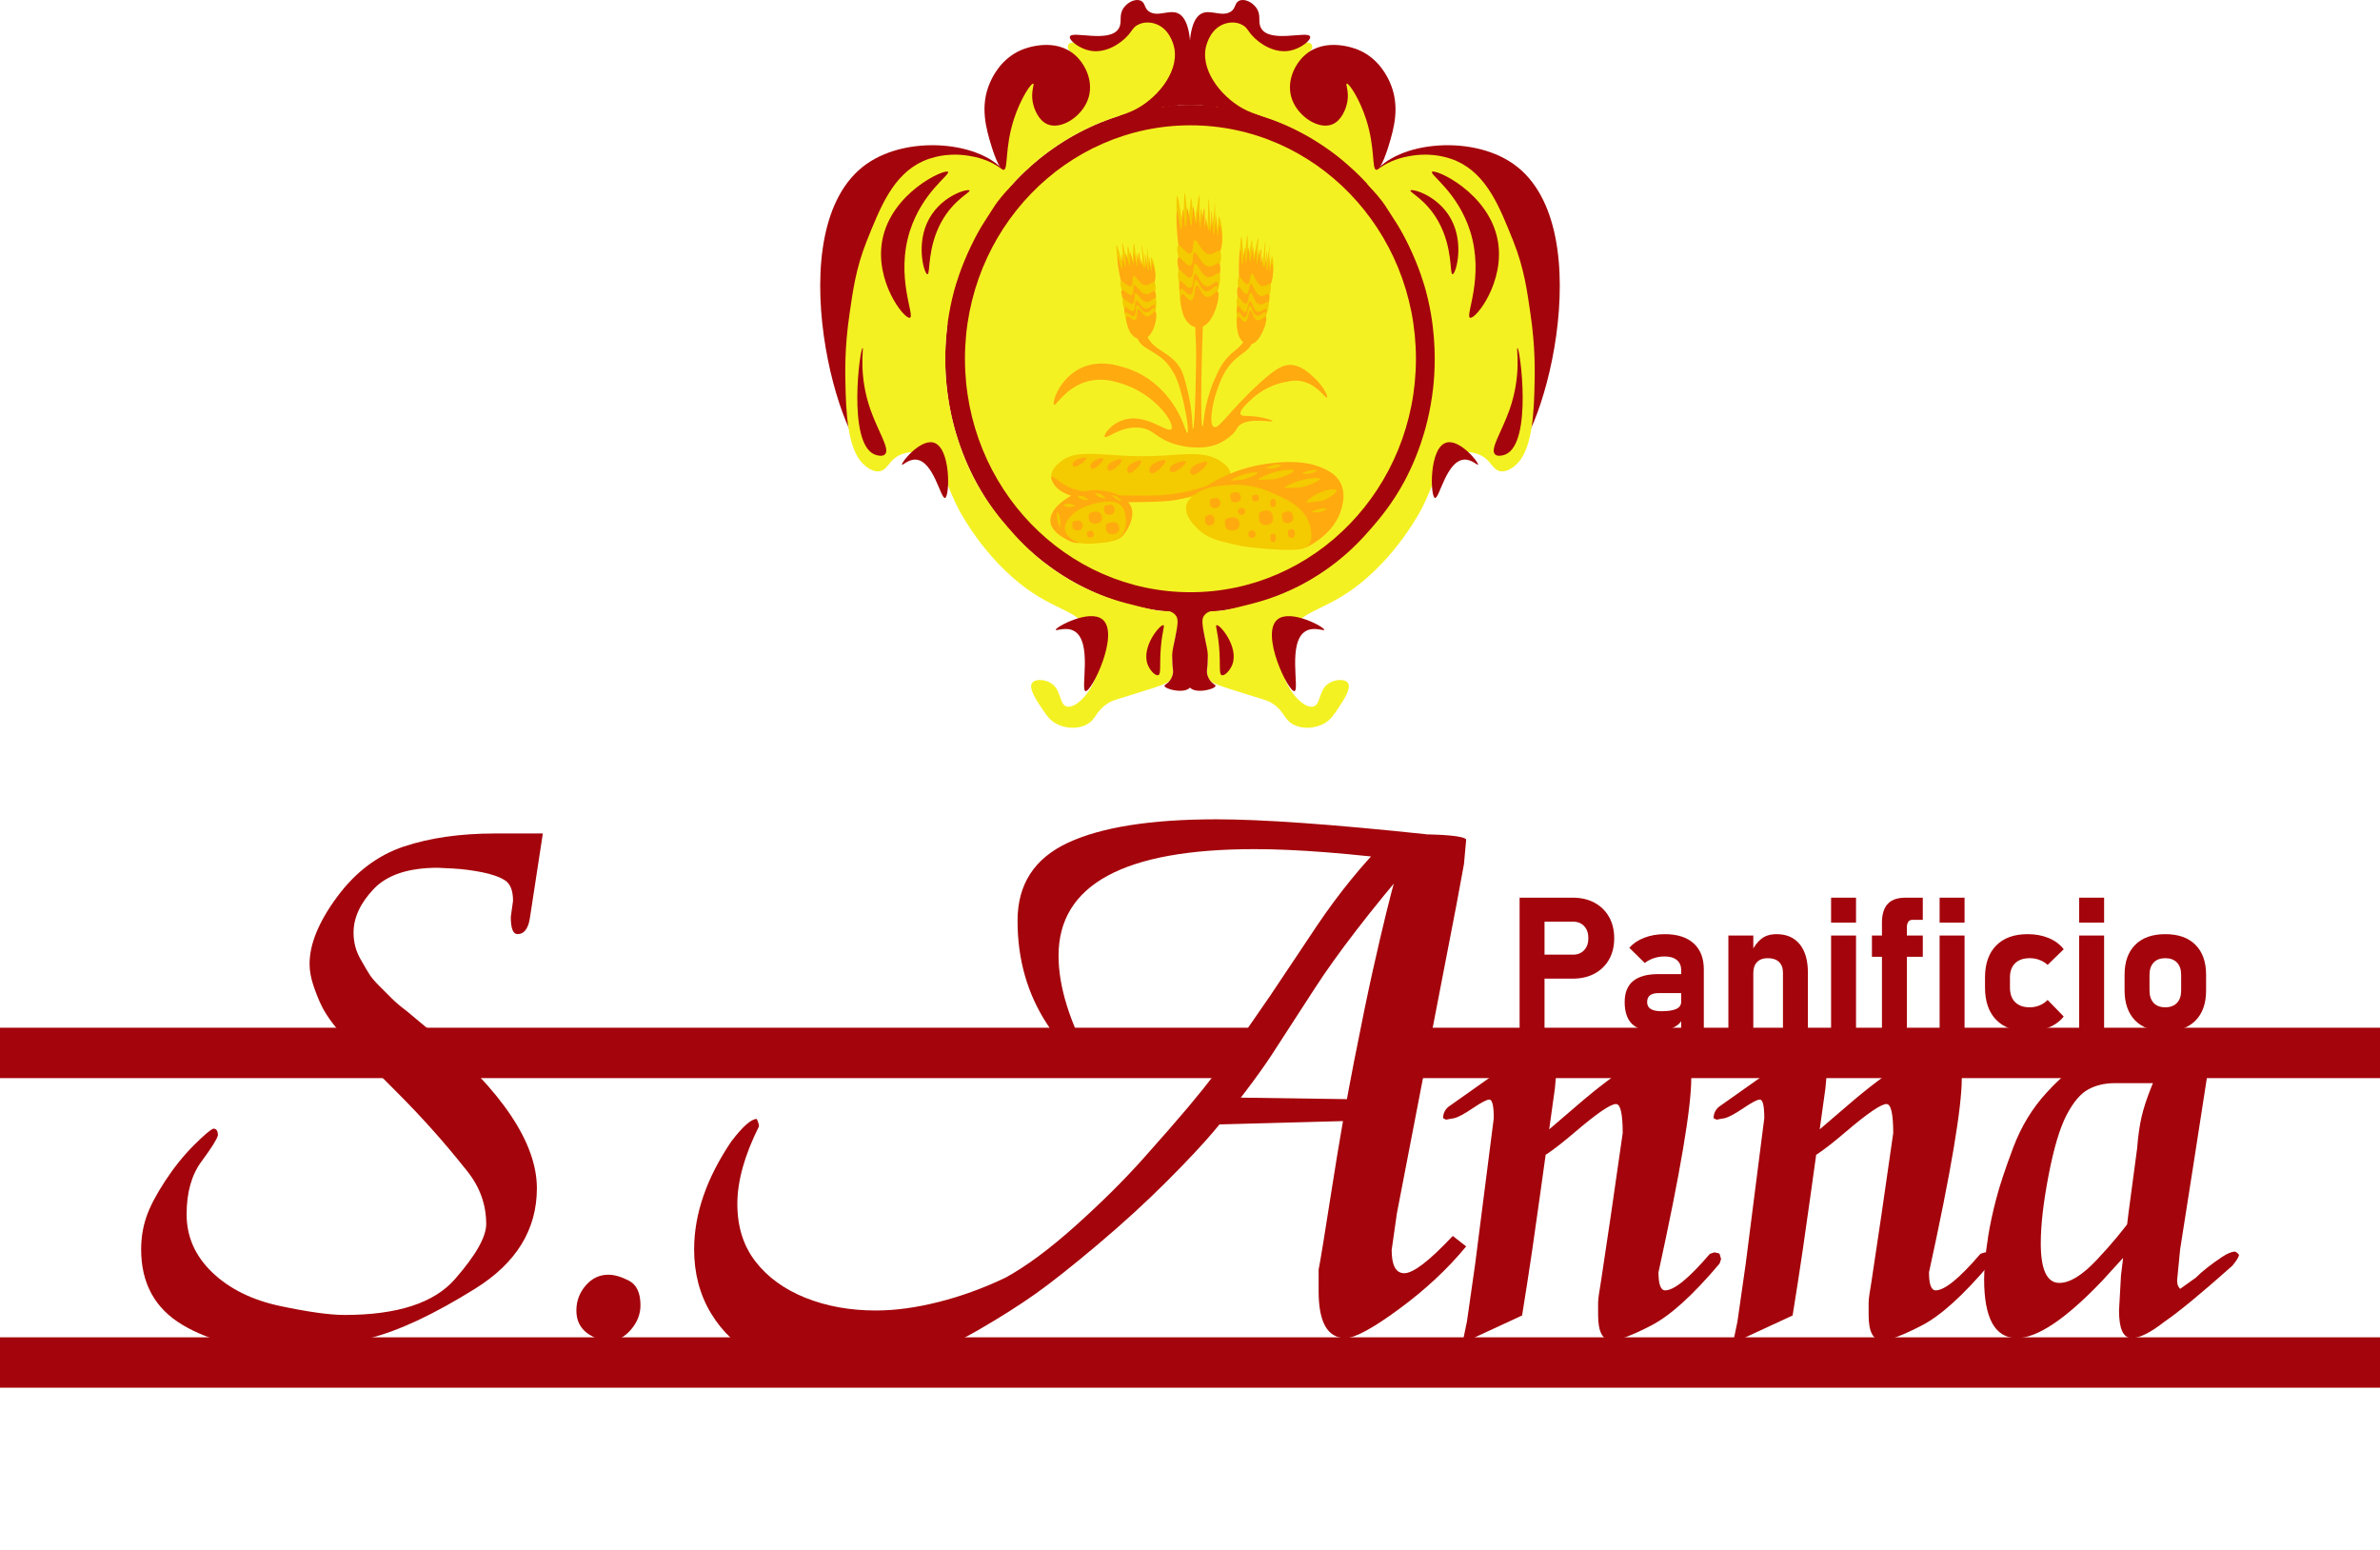 <?xml version="1.0" encoding="UTF-8"?>
<svg id="Livello_1" data-name="Livello 1" xmlns="http://www.w3.org/2000/svg" viewBox="0 0 776.812 505.774">
  <defs>
    <style>
      .cls-1 {
        fill: #a4040b;
      }

      .cls-2 {
        fill: #f4ca00;
      }

      .cls-3 {
        fill: #f4f123;
      }

      .cls-4 {
        fill: #ffaa0f;
      }
    </style>
  </defs>
  <g>
    <ellipse class="cls-1" cx="388.551" cy="117.087" rx="80.036" ry="82.858"/>
    <ellipse class="cls-3" cx="388.551" cy="117.087" rx="73.598" ry="76.192"/>
    <g>
      <path class="cls-2" d="M343.16,155.555c.196,1.691,1.832,2.986,2.573,3.574,1.551,1.229,3.107,1.658,3.575,1.782,8.942,2.363,16.438,2.078,16.438,2.078,18.026-.686,19.04.642,25.445-1.43,2.417-.782,10.328-3.34,10.364-6.979.007-.752-.317-1.99-2.501-3.599-5.724-4.216-12.685-2.483-22.443-2.144-15.445.536-24.483-2.887-30.305,1.715-.882.697-3.413,2.697-3.145,5.003Z"/>
      <path class="cls-4" d="M343.16,155.555c.484-.413,2.363,1.73,5.436,3.3.587.3,2.256,1.109,6.715,1.894,4.797.844,8.665.928,11.007.953,9.159.097,13.738.146,19.08-.862,7.299-1.377,11.796-3.64,11.94-3.284.153.379-4.745,3.422-11.154,5.103-3.905,1.025-7.844,1.095-15.72,1.234-3.761.067-7.336-.178-14.486-.667-0,0-4.879-.334-9.054-2.573-.599-.321-2.047-1.152-3.05-2.811-.389-.643-1.061-1.991-.715-2.287Z"/>
      <path class="cls-4" d="M389.894,161.483c3.529-2.821,10.853-7.879,21.453-9.787,10.301-1.854,16.186-.456,18.298.286,2.707.95,6.3,2.273,8.005,5.861,1.482,3.117.691,6.263.286,7.862-2.035,8.032-9.782,12.068-11.731,13.017"/>
      <path class="cls-2" d="M387.188,164.99c-.71,3.396,2.866,6.785,4.003,7.862,2.965,2.811,6.228,3.574,11.722,4.86,3.822.894,6.463,1.096,11.441,1.477,10.551.806,11.945-.3,12.574-1.048,1.91-2.269.816-6.024.572-6.862-1.74-5.97-8.216-8.71-12.294-10.435-2.676-1.132-7.559-3.131-14.009-2.573-3.081.267-7.513.267-11.303,3.212-1.047.813-2.354,1.823-2.706,3.507Z"/>
      <path class="cls-4" d="M354.328,149.313c-.596-.113-2.606.464-3.536,1.107-1.178.815-.724,1.804,0,1.846,1.281.075,4.669-2.739,3.536-2.953Z"/>
      <path class="cls-4" d="M359.879,149.521c-.557-.133-2.435.547-3.304,1.306-1.101.961-.677,2.128,0,2.177,1.197.088,4.362-3.231,3.304-3.484Z"/>
      <path class="cls-4" d="M365.941,149.884c-.631-.142-2.757.583-3.741,1.392-1.247,1.024-.766,2.267,0,2.32,1.355.094,4.94-3.442,3.741-3.712Z"/>
      <path class="cls-4" d="M372.25,150.298c-.606-.154-2.647.634-3.592,1.514-1.197,1.113-.736,2.465,0,2.523,1.301.102,4.742-3.743,3.592-4.036Z"/>
      <path class="cls-4" d="M380.108,150.127c-.696-.167-3.043.688-4.13,1.642-1.376,1.208-.846,2.675,0,2.737,1.496.111,5.453-4.062,4.13-4.38Z"/>
      <path class="cls-4" d="M386.783,150.472c-.697-.138-3.046.569-4.134,1.359-1.377 1-.847,2.213,0,2.265,1.498.091,5.458-3.361,4.134-3.624Z"/>
      <path class="cls-4" d="M393.711,150.696c-.732-.162-3.201.668-4.344,1.594-1.447,1.172-.89,2.595,0,2.656,1.574.107,5.736-3.941,4.344-4.249Z"/>
      <path class="cls-4" d="M394.955,163.036h0c.001.017-.304,1.633.286,2.287.56.621,2.256.742,2.859-.286.494-.843.011-2.044-.667-2.383-.881-.44-2.478.381-2.478.381Z"/>
      <path class="cls-4" d="M401.633,161.141h0c.001.017-.304,1.633.286,2.287.56.621,2.256.742,2.859-.286.494-.843.011-2.044-.667-2.383-.881-.44-2.478.381-2.478.381Z"/>
      <path class="cls-4" d="M399.95,169.496h0c.001.023-.421,2.151.396,3.013.775.818,3.122.978,3.955-.377.683-1.11.015-2.692-.923-3.139-1.218-.58-3.428.502-3.428.502Z"/>
      <path class="cls-4" d="M404.191,166.143h0c0.0.012-.2,1.092.188,1.53.368.416,1.484.497,1.88-.191.325-.564.007-1.367-.439-1.594-.579-.295-1.629.255-1.629.255Z"/>
      <path class="cls-4" d="M408.726,161.772h0c0.0.012-.2,1.092.188,1.53.368.416,1.484.497,1.88-.191.325-.564.007-1.367-.439-1.594-.579-.295-1.629.255-1.629.255Z"/>
      <path class="cls-4" d="M420.448,173.142h0c0.0.015-.2,1.414.188,1.98.368.538,1.484.643,1.88-.248.325-.729.007-1.77-.439-2.063-.579-.381-1.629.33-1.629.33Z"/>
      <path class="cls-4" d="M411.032,167.316h0c.001.025-.41,2.37.385,3.32.754.901,3.039,1.078,3.851-.415.665-1.223.015-2.966-.898-3.458-1.186-.639-3.337.553-3.337.553Z"/>
      <path class="cls-4" d="M407.546,173.53h0c0.0.012-.205,1.185.193,1.66.377.451,1.52.539,1.925-.207.332-.611.007-1.483-.449-1.729-.593-.319-1.669.277-1.669.277Z"/>
      <path class="cls-4" d="M393.416,168.538h0c0.0.018-.272,1.746.256,2.446.501.664,2.017.794,2.556-.306.441-.901.01-2.185-.596-2.548-.787-.471-2.215.408-2.215.408Z"/>
      <path class="cls-4" d="M418.544,167.49h0c.001.02-.325,1.897.305,2.658.598.722,2.408.863,3.051-.332.527-.979.012-2.375-.712-2.768-.94-.511-2.644.443-2.644.443Z"/>
      <path class="cls-4" d="M414.668,174.591h0c0.0.014-.162,1.369.153,1.918.299.521,1.204.623,1.525-.24.263-.706.006-1.714-.356-1.998-.47-.369-1.322.32-1.322.32Z"/>
      <path class="cls-4" d="M414.668,163.218h0c0.0.014-.162,1.369.153,1.918.299.521,1.204.623,1.525-.24.263-.706.006-1.714-.356-1.998-.47-.369-1.322.32-1.322.32Z"/>
      <path class="cls-4" d="M347.718,175.857c-1.064-.613-4.474-2.516-4.86-5.337-.643-4.689,6.029-8.342,6.483-8.584,6.986-3.718,17.751-1.841,19.915,3.628.915,2.314-.189,5.381-1.334,7.243-.666,1.084-1.699,2.762-3.595,3.366-2.684.856-3.796-1.491-7.078-.984-2.594.401-2.904,2.023-5.463,2.018-1.726-.003-3.01-.743-4.067-1.351Z"/>
      <path class="cls-2" d="M347.591,172.852c-.274-1.845,1.021-3.363,1.811-4.289.734-.86,2.146-2.221,5.146-3.335,1.419-.527,8.779-3.26,11.627,0,.93,1.064,1.095,2.444,1.239,3.621.092.753.412,3.381-.953,5.432-1.675,2.516-4.957,2.763-8.768,3.05-2.892.217-5.792.393-8.101-1.525-.58-.481-1.774-1.429-2.001-2.954Z"/>
      <path class="cls-2" d="M426.488,163.958c.056.102.278.079.489.056,2.842-.318,4.262-.477,4.601-.597,2.395-.847,4.968-2.773,4.677-3.446-.267-.617-2.945-.184-4.866.529-2.769,1.028-5.117,3.065-4.901,3.458Z"/>
      <path class="cls-2" d="M410.64,156.503c.003.096.232.092.451.087,2.951-.072,4.426-.108,4.82-.19,2.784-.58,6.296-2.116,6.356-2.743.055-.574-2.794-.387-5.045.109-3.244.715-6.592,2.367-6.582,2.736Z"/>
      <path class="cls-2" d="M419.234,159.18c.003.096.232.092.451.087,2.951-.072,4.426-.108,4.82-.19,2.784-.58,6.296-2.116,6.356-2.743.055-.574-2.794-.387-5.045.109-3.244.715-6.592,2.367-6.582,2.736Z"/>
      <path class="cls-2" d="M401.714,156.765c-.001.068.17.058.333.046,2.202-.151,3.303-.227,3.6-.299,2.095-.506,4.766-1.715,4.832-2.161.06-.409-2.07-.179-3.765.249-2.443.617-4.995,1.903-5,2.164Z"/>
      <path class="cls-2" d="M425.032,154.567c.003.043.101.046.194.048,1.256.026,1.883.039,2.05.01,1.175-.205,2.641-.822,2.654-1.101.012-.256-1.198-.228-2.147-.05-1.368.256-2.762.929-2.75,1.094Z"/>
      <path class="cls-2" d="M428.033,167.153c.003.043.101.046.194.048,1.256.026,1.883.039,2.05.01,1.175-.205,2.641-.822,2.654-1.101.012-.256-1.198-.228-2.147-.05-1.368.256-2.762.929-2.75,1.094Z"/>
      <path class="cls-2" d="M413.233,152.846c.003.043.101.046.194.048,1.256.026,1.883.039,2.05.01,1.175-.205,2.641-.822,2.654-1.101.012-.256-1.198-.228-2.147-.05-1.368.256-2.762.929-2.75,1.094Z"/>
      <path class="cls-4" d="M350.049,170.379h0c.001.017-.304,1.633.286,2.287.56.621,2.256.742,2.859-.286.494-.843.011-2.044-.667-2.383-.881-.44-2.478.381-2.478.381Z"/>
      <path class="cls-4" d="M360.462,165.208h0c.001.017-.304,1.633.286,2.287.56.621,2.256.742,2.859-.286.494-.843.011-2.044-.667-2.383-.881-.44-2.478.381-2.478.381Z"/>
      <path class="cls-4" d="M354.824,173.593h0c0.0.012-.2,1.092.188,1.53.368.416,1.484.497,1.88-.191.325-.564.007-1.367-.439-1.594-.579-.295-1.629.255-1.629.255Z"/>
      <path class="cls-4" d="M361.069,171.024h0c.001.021-.386,1.963.363,2.749.711.747,2.864.892,3.628-.344.626-1.013.014-2.457-.847-2.864-1.118-.529-3.144.458-3.144.458Z"/>
      <path class="cls-4" d="M355.459,167.596h0c.001.021-.386,1.963.363,2.749.711.747,2.864.892,3.628-.344.626-1.013.014-2.457-.847-2.864-1.118-.529-3.144.458-3.144.458Z"/>
      <path class="cls-2" d="M346.003,172.075c.043-.001.05-.099.055-.192.075-1.254.112-1.881.089-2.048-.159-1.182-.719-2.671-.997-2.695-.255-.022-.274,1.188-.133,2.144.203,1.377.821,2.796.986,2.791Z"/>
      <path class="cls-2" d="M350.847,164.938c-.012-.046-.091-.071-.166-.095-1.013-.319-1.52-.478-1.647-.487-.896-.058-1.933.25-1.88.539.048.266,1.013.517,1.734.552,1.04.049,2.006-.333,1.959-.509Z"/>
      <path class="cls-2" d="M355.208,163.08c.004-.043-.061-.088-.123-.13-.84-.563-1.26-.844-1.376-.887-.819-.303-1.895-.326-1.944-.059-.045.245.772.735,1.435.968.957.335,1.992.274,2.008.108Z"/>
      <path class="cls-2" d="M360.873,162.541c.008-.043-.053-.094-.111-.142-.787-.642-1.181-.963-1.293-1.016-.79-.378-1.859-.5-1.932-.236-.067.242.704.809,1.345,1.103.924.424,1.96.456,1.991.291Z"/>
      <path class="cls-2" d="M366.121,163.638c.021-.021-.026-.071-.071-.119-.607-.643-.91-.965-1.008-1.035-.686-.5-1.729-.964-1.879-.847-.138.107.474.704,1.035,1.102.808.575,1.844.977,1.923.898Z"/>
    </g>
    <path class="cls-4" d="M387.504,141.258c-.399.056-.765-2.262-2.359-5.466-1.041-2.093-6.184-12.426-18.285-15.901-2.566-.737-6.694-1.927-11.282-.763-9.39,2.381-12.432,12.525-11.522,12.973.797.393,4.382-6.798,12.723-8.013,3.701-.539,6.762.326,8.882.954,11.728,3.475,18.243,13.738,16.564,15.071-1.432,1.137-7.864-4.983-14.883-3.243-4.587,1.137-7.353,5.116-6.721,5.723.696.669,4.876-3.377,10.802-3.052,5.444.298,5.738,3.922,13.203,5.723,1.326.32,7.685,1.855,13.001-.446,3.169-1.372,5.092-3.545,5.092-3.545,1.158-1.309.892-1.635,1.693-2.354,3.153-2.831,10.833-.976,10.94-1.476.063-.296-2.564-1.17-5.761-1.526-2.881-.321-4.081.016-4.561-.572-.928-1.14,2.296-3.983,3.361-4.96,1.472-1.351,4.994-4.495,11.027-5.697,1.824-.363,2.994-.596,4.576-.408,5.676.674,8.59,5.806,9.122,5.533.475-.244-.961-3.626-4.321-6.677-1.563-1.419-3.921-3.673-6.961-4.006-2.983-.327-5.648,1.275-10.88,6.063-9.869,9.033-13.02,14.897-14.724,14.152-1.699-.743-.557-7.445.879-11.63,1.163-3.39,2.583-7.391,6.269-10.626,2.578-2.263,4.927-3.137,5.258-5.607.182-1.358-.28-2.945-.827-3.014-.522-.066-.925,1.277-1.772,2.723-1.469,2.511-2.828,2.865-4.882,4.932-2.417,2.433-3.522,4.951-4.917,8.129-.164.373-.688,1.595-1.292,3.435-2.25,6.848-2.07,11.514-2.432,11.515-.85.002-.297-25.682.274-36.67.357-6.857.722-8.921,2.16-10.493.412-.451,1.913-1.969,1.92-4.006.002-.493.006-1.477-.745-2.341-1.636-1.883-6.045-2.257-8.724-.688-.389.228-1.606.962-2.054,2.265-.569,1.652.552,2.899,2.16,5.723,1.275,2.237,2.139,3.755,2.641,5.533.671,2.378.053,2.95,0,7.822-.019,1.767.035,2.202.136,4.43,0,0.0.022.425.104,2.629.135,3.612-.31,26.662-1.019,26.654-.336-.004.126-5.177-1.858-13.008-.938-3.703-1.407-5.555-2.43-7.147-3.512-5.467-8.609-5.208-10.912-10.721-.87-2.084-.928-4.002-1.525-4.003-.702-0-2.017,2.657-1.412,5.014.993,3.871,6.432,4.072,10.274,9.127,1.078,1.418,1.902,3.005,1.902,3.005.642,1.244,1.16,2.604,1.699,4.435,1.961,6.669,3.128,14.397,2.401,14.499Z"/>
    <g>
      <path class="cls-2" d="M384.218,72.105c.291,3.641.436,5.462.943,6.767,2.139,5.503,10.22,7.847,12.864,2.711,2.006-3.896.255-10.877-.128-10.867-.302.008-.515,4.371-.826,4.338-.035-.004-.059-.063-.07-.093-.358-.933-.536-10.523-.401-10.492.141.033-.706,10.25-1.179,10.238-.465-.012-.711-9.902-.943-9.891-.226.011.006,9.427-.708,9.544-.242.04-.529-1.005-.818-2.055-.666-2.424-.666-4.189-.833-4.192-.277-.004-.509,4.865-.59,4.859-.11-.009.249-9.136-.118-9.197-.347-.058-1.064,8.042-1.651,7.982-.539-.055-.563-6.933-.943-6.941-.342-.007-.522,5.543-.943,5.553-.484.011-.857-7.311-1.179-7.288-.337.024-.138,8.066-.708,8.156-.552.087-1.326-7.371-1.769-7.288-.33.062-.311,4.263,0,8.156Z"/>
      <path class="cls-4" d="M387.553,74.595c.224,2.906.336,4.359.726,5.4,1.645,4.391,7.862,6.261,9.896,2.163,1.543-3.109.196-8.68-.098-8.671-.232.007-.396,3.488-.635,3.462-.027-.003-.045-.05-.054-.075-.275-.745-.413-8.397-.309-8.372.109.026-.543,8.179-.907,8.169-.357-.01-.547-7.902-.726-7.893-.174.009.004,7.522-.544,7.616-.186.032-.407-.802-.63-1.64-.513-1.934-.512-3.343-.641-3.345-.213-.003-.392,3.882-.454,3.877-.085-.007.191-7.29-.091-7.339-.267-.046-.818,6.417-1.27,6.369-.415-.044-.433-5.532-.726-5.539-.263-.006-.402,4.423-.726,4.431-.373.009-.659-5.834-.907-5.816-.26.02-.106,6.437-.544,6.508-.425.069-1.02-5.882-1.361-5.816-.254.049-.239,3.402,0,6.508Z"/>
      <path class="cls-4" d="M384.163,75.488c.224,2.906.336,4.359.726,5.4,1.645,4.391,7.862,6.261,9.896,2.163,1.543-3.109.196-8.68-.098-8.671-.232.007-.396,3.488-.635,3.462-.027-.003-.045-.05-.054-.075-.275-.745-.413-8.397-.309-8.372.109.026-.543,8.179-.907,8.169-.357-.01-.547-7.902-.726-7.893-.174.009.004,7.522-.544,7.616-.186.032-.407-.802-.63-1.64-.513-1.934-.512-3.343-.641-3.345-.213-.003-.392,3.882-.454,3.877-.085-.007.191-7.29-.091-7.339-.267-.046-.818,6.417-1.27,6.369-.415-.044-.433-5.532-.726-5.539-.263-.006-.402,4.423-.726,4.431-.373.009-.659-5.834-.907-5.816-.26.02-.106,6.437-.544,6.508-.425.069-1.02-5.882-1.361-5.816-.254.049-.239,3.402,0,6.508Z"/>
      <path class="cls-2" d="M384.495,80.196c.749-.791,2.973,3.4,4.225,2.427.978-.76.393-3.913,1.195-4.249.798-.335,1.674,2.669,3.454,4.044,2.312,1.785,4.168-1.475,4.908-.292.817,1.307-.204,6.845-2.819,9.095-3.007,2.587-7.491.281-9.654-3.996-1.364-2.695-1.914-6.389-1.309-7.028Z"/>
      <path class="cls-4" d="M384.539,84.146c.73-.758,2.929,3.34,4.153,2.411.955-.725.368-3.796,1.152-4.112.781-.315,1.652,2.614,3.404,3.972,2.275,1.764,4.079-1.379,4.809-.221.807,1.28-.169,6.646-2.723,8.798-2.936,2.474-7.341.176-9.481-4.006-1.348-2.636-1.905-6.23-1.314-6.843Z"/>
      <path class="cls-2" d="M384.745,88.282c.74-.844,2.8,3.246,4.031,2.187.961-.827.463-3.972,1.245-4.36.778-.387,1.56,2.589,3.252,3.866,2.196,1.658,4.058-1.746,4.747-.598.762,1.268-.342,6.918-2.916,9.349-2.96,2.795-7.243.746-9.242-3.435-1.26-2.635-1.714-6.327-1.116-7.009Z"/>
      <path class="cls-4" d="M385.114,91.931c.703-.863,2.523,2.971,3.685,1.869.907-.86.513-3.875,1.245-4.3.729-.423,1.389,2.411,2.928,3.543,1.998,1.47,3.794-1.942,4.408-.873.678,1.181-.464,6.722-2.899,9.235-2.8,2.891-6.721,1.171-8.484-2.755-1.111-2.474-1.452-6.022-.884-6.72Z"/>
      <path class="cls-2" d="M385.321,94.338c.71-.953,2.366,2.849,3.529,1.61.908-.967.615-4.047,1.34-4.55.722-.5,1.28,2.37,2.743,3.405,1.9,1.345,3.749-2.335,4.314-1.284.624,1.16-.652,6.983-3.096,9.791-2.81,3.229-6.574,1.793-8.171-2.108-1.006-2.459-1.233-6.093-.659-6.864Z"/>
      <path class="cls-4" d="M385.661,96.133c.71-.953,2.366,2.849,3.529,1.61.908-.967.615-4.047,1.34-4.55.722-.5,1.28,2.37,2.743,3.405,1.9,1.345,3.749-2.335,4.314-1.284.624,1.16-.652,6.983-3.096,9.791-2.81,3.229-6.574,1.793-8.171-2.108-1.006-2.459-1.233-6.093-.659-6.864Z"/>
    </g>
    <g>
      <path class="cls-2" d="M404.636,83.923c-.026,2.955-.039,4.432.259,5.517,1.259,4.575,7.275,6.987,9.646,3.018,1.799-3.011.937-8.754.644-8.77-.231-.013-.692,3.491-.927,3.444-.027-.005-.041-.055-.047-.08-.21-.776.308-8.519.409-8.485.106.036-1.239,8.219-1.6,8.178-.354-.04.132-8.03-.046-8.036-.174-.006-.639,7.601-1.192,7.649-.188.016-.336-.844-.485-1.71-.344-1.997-.223-3.421-.35-3.434-.211-.021-.721,3.89-.782,3.879-.084-.015.813-7.35.537-7.423-.261-.069-1.361,6.415-1.806,6.329-.408-.079.043-5.626-.247-5.657-.261-.028-.777,4.435-1.1,4.416-.371-.022-.156-5.95-.404-5.952-.26-.002-.655,6.495-1.097,6.53-.428.034-.51-6.029-.855-5.991-.256.028-.528,3.417-.556,6.576Z"/>
      <path class="cls-4" d="M407.014,86.147c-.027,2.357-.041,3.536.186,4.401.958,3.647,5.581,5.557,7.415,2.384,1.391-2.407.742-6.986.516-6.998-.178-.01-.541,2.787-.722,2.75-.021-.004-.031-.043-.036-.064-.16-.618.258-6.797.335-6.77.081.028-.973,6.56-1.251,6.528-.272-.031.121-6.406-.016-6.411-.134-.004-.51,6.065-.936,6.105-.145.014-.257-.673-.369-1.363-.26-1.593-.164-2.728-.261-2.738-.162-.016-.564,3.105-.611,3.097-.064-.011.644-5.866.431-5.923-.201-.054-1.063,5.121-1.405,5.053-.314-.062.047-4.489-.177-4.513-.201-.022-.609,3.54-.857,3.526-.285-.017-.106-4.747-.297-4.748-.2-.001-.52,5.183-.86,5.212-.329.028-.378-4.808-.643-4.777-.197.023-.415,2.727-.444,5.247Z"/>
      <path class="cls-4" d="M404.362,86.647c-.027,2.357-.041,3.536.186,4.401.958,3.647,5.581,5.557,7.415,2.384,1.391-2.407.742-6.986.516-6.998-.178-.01-.541,2.787-.722,2.75-.021-.004-.031-.043-.036-.064-.16-.618.258-6.797.335-6.77.081.028-.973,6.56-1.251,6.528-.272-.031.121-6.406-.016-6.411-.134-.004-.51,6.065-.936,6.105-.145.014-.257-.673-.369-1.363-.26-1.593-.164-2.728-.261-2.738-.162-.016-.564,3.105-.611,3.097-.064-.011.644-5.866.431-5.923-.201-.054-1.063,5.121-1.405,5.053-.314-.062.047-4.489-.177-4.513-.201-.022-.609,3.54-.857,3.526-.285-.017-.106-4.747-.297-4.748-.2-.001-.52,5.183-.86,5.212-.329.028-.378-4.808-.643-4.777-.197.023-.415,2.727-.444,5.247Z"/>
      <path class="cls-2" d="M404.295,90.465c.626-.589,2.04,2.933,3.064,2.23.799-.549.567-3.13,1.203-3.349.633-.218,1.097,2.26,2.364,3.484,1.645,1.589,3.286-.92,3.77.082.535,1.106-.623,5.506-2.775,7.151-2.475,1.891-5.744-.258-7.105-3.846-.858-2.261-1.027-5.275-.521-5.751Z"/>
      <path class="cls-4" d="M404.059,93.653c.61-.564,2.011,2.883,3.009,2.213.78-.523.54-3.037,1.161-3.241.618-.203,1.084,2.214,2.33,3.423,1.618,1.569,3.211-.848,3.69.133.529,1.084-.583,5.348-2.681,6.917-2.413,1.805-5.622-.333-6.972-3.843-.851-2.212-1.031-5.146-.538-5.603Z"/>
      <path class="cls-2" d="M403.934,97.001c.623-.633,1.918,2.798,2.931,2.024.791-.604.625-3.172,1.249-3.435.621-.262,1.016,2.188,2.221,3.327,1.565,1.479,3.22-1.145,3.669-.175.496,1.071-.733,5.556-2.867,7.349-2.453,2.062-5.586.133-6.829-3.367-.783-2.206-.878-5.212-.374-5.723Z"/>
      <path class="cls-4" d="M403.967,99.967c.596-.65,1.726,2.558,2.689,1.745.752-.635.657-3.092,1.245-3.387.586-.294.897,2.034,1.996,3.046,1.427,1.314,3.032-1.32,3.428-.419.438.996-.813,5.39-2.846,7.259-2.337,2.149-5.217.509-6.295-2.77-.68-2.067-.699-4.949-.217-5.475Z"/>
      <path class="cls-2" d="M403.961,101.921c.607-.722,1.614,2.45,2.587,1.526.76-.721.746-3.224,1.334-3.582.586-.357.816,1.993,1.864,2.923,1.36,1.207,3.024-1.641,3.385-.757.398.976-.975,5.588-3.034,7.694-2.368,2.422-5.146,1.021-6.101-2.228-.601-2.048-.526-4.993-.035-5.577Z"/>
      <path class="cls-4" d="M404.099,103.39c.607-.722,1.614,2.45,2.587,1.526.76-.721.746-3.224,1.334-3.582.586-.357.816,1.993,1.864,2.923,1.36,1.207,3.024-1.641,3.385-.757.398.976-.975,5.588-3.034,7.694-2.368,2.422-5.146,1.021-6.101-2.228-.601-2.048-.526-4.993-.035-5.577Z"/>
    </g>
    <g>
      <path class="cls-2" d="M365.006,86.01c.48,2.621.72,3.932,1.212,4.84,2.074,3.83,8.648,4.912,10.395.981,1.325-2.982-.543-7.916-.846-7.879-.239.029-.11,3.213-.358,3.213-.028 0-.051-.041-.062-.062-.348-.65-1.147-7.598-1.037-7.585.114.013.141,7.495-.235,7.523-.37.027-1.243-7.134-1.426-7.108-.179.026.65,6.843.092,6.982-.19.047-.489-.689-.79-1.429-.695-1.708-.816-2.99-.948-2.979-.22.018-.071,3.571-.135,3.572-.088.002-.429-6.651-.724-6.667-.279-.015-.293,5.92-.764,5.921-.431.001-.921-4.99-1.224-4.966-.272.021-.035,4.064-.368,4.103-.384.045-1.181-5.242-1.435-5.2-.266.044.443,5.866-.003,5.975-.432.105-1.557-5.249-1.903-5.155-.257.07.045,3.118.559,5.92Z"/>
      <path class="cls-4" d="M367.822,87.562c.377,2.092.565,3.138.946,3.864,1.606,3.061,6.668,3.942,8.002.811,1.012-2.375-.439-6.316-.672-6.287-.184.023-.076,2.562-.267,2.562-.022-0-.039-.033-.048-.05-.27-.52-.903-6.064-.818-6.054.088.011.129,5.979-.16,6-.284.02-.976-5.694-1.117-5.674-.138.02.519,5.46.09,5.57-.146.037-.378-.551-.612-1.142-.539-1.365-.636-2.387-.737-2.379-.169.014-.045,2.848-.094,2.849-.068.001-.348-5.307-.575-5.32-.215-.013-.21,4.721-.572,4.721-.332-0-.722-3.983-.955-3.965-.209.016-.016,3.242-.272,3.272-.295.035-.923-4.185-1.118-4.152-.205.034.357,4.681.014,4.766-.332.083-1.212-4.192-1.478-4.117-.198.055.043,2.488.446,4.724Z"/>
      <path class="cls-4" d="M365.193,88.471c.377,2.092.565,3.138.946,3.864,1.606,3.061,6.668,3.942,8.002.811,1.012-2.375-.439-6.316-.672-6.287-.184.023-.076,2.562-.267,2.562-.022-0-.039-.033-.048-.05-.27-.52-.903-6.064-.818-6.054.088.011.129,5.979-.16,6-.284.02-.976-5.694-1.117-5.674-.138.02.519,5.46.09,5.57-.146.037-.378-.551-.612-1.142-.539-1.365-.636-2.387-.737-2.379-.169.014-.045,2.848-.094,2.849-.068.001-.348-5.307-.575-5.32-.215-.013-.21,4.721-.572,4.721-.332-0-.722-3.983-.955-3.965-.209.016-.016,3.242-.272,3.272-.295.035-.923-4.185-1.118-4.152-.205.034.357,4.681.014,4.766-.332.083-1.212-4.192-1.478-4.117-.198.055.043,2.488.446,4.724Z"/>
      <path class="cls-2" d="M365.779,91.863c.54-.631,2.592,2.24,3.52,1.437.724-.627.044-2.871.657-3.176.611-.304,1.511,1.809,3.019,2.67,1.957,1.118,3.206-1.391,3.875-.589.738.886.307,4.985-1.614,6.819-2.209,2.109-5.925.779-7.935-2.16-1.267-1.852-1.957-4.491-1.52-5.002Z"/>
      <path class="cls-4" d="M366.085,94.727c.528-.607,2.553,2.2,3.461,1.432.708-.6.032-2.784.633-3.073.598-.288,1.49,1.771,2.974,2.622,1.926,1.106,3.142-1.314,3.801-.529.728.867.321,4.838-1.558,6.596-2.161,2.021-5.814.691-7.799-2.18-1.251-1.81-1.938-4.377-1.512-4.867Z"/>
      <path class="cls-2" d="M366.532,97.713c.529-.669,2.444,2.142,3.349,1.278.706-.674.095-2.919.689-3.261.591-.341,1.416,1.76,2.845,2.557,1.856,1.035,3.101-1.579,3.727-.798.691.862.202,5.048-1.674,7.01-2.158,2.256-5.697,1.097-7.57-1.784-1.181-1.816-1.794-4.461-1.366-5.002Z"/>
      <path class="cls-4" d="M367.074,100.334c.499-.681,2.206,1.963,3.053,1.074.661-.694.142-2.853.694-3.217.55-.363,1.268,1.644,2.567,2.347,1.686.914,2.878-1.701,3.438-.972.619.805.092,4.915-1.668,6.927-2.024,2.313-5.254,1.366-6.921-1.349-1.051-1.711-1.565-4.26-1.162-4.81Z"/>
      <path class="cls-2" d="M367.404,102.066c.498-.746,2.073,1.887,2.911.898.655-.772.211-2.985.752-3.406.539-.418,1.178,1.622,2.41,2.261,1.6.83,2.815-1.983,3.336-1.263.575.795-.039,5.119-1.786,7.345-2.009,2.56-5.094,1.806-6.629-.904-.967-1.708-1.396-4.329-.993-4.932Z"/>
      <path class="cls-4" d="M367.796,103.342c.498-.746,2.073,1.887,2.911.898.655-.772.211-2.985.752-3.406.539-.418,1.178,1.622,2.41,2.261,1.6.83,2.815-1.983,3.336-1.263.575.795-.039,5.119-1.786,7.345-2.009,2.56-5.094,1.806-6.629-.904-.967-1.708-1.396-4.329-.993-4.932Z"/>
    </g>
    <g>
      <path class="cls-1" d="M329.144,57.81c-6.364-11.268-31.93-14.441-46.316-4.289-29.636,20.915-8.455,96.005,2.573,96.491,2.579.114,4.019-3.878,9.864-16.296,26.04-55.33,39.637-65.712,33.879-75.906Z"/>
      <path class="cls-3" d="M383.933,200.383c1.521,1.628.191,4.289-.715,9.578-1.445,8.441.648,9.516-1.287,12.008-.689.887-1.435,1.4-13.723,5.146-4.616,1.407-5.461,1.625-6.862,2.573-3.945,2.671-3.514,5.192-6.862,6.862-3.146,1.569-7.087,1.117-9.864-.429-2.029-1.13-3.021-2.612-4.717-5.146-1.643-2.455-4.304-6.431-3.002-8.148.945-1.246,3.874-1.164,5.911,0,3.73,2.131,2.777,6.919,5.239,7.719,2.631.855,7.077-3.524,9.006-8.148,2.848-6.826-.016-13.638-.429-14.581-4.042-9.232-11.801-7.697-24.016-17.583-13.248-10.723-20.156-24.873-20.156-24.873-4.264-8.529-5.478-16.27-11.15-17.583-1.661-.384-5.941-.743-9.101,1.62-2.295,1.717-2.8,3.972-5.051,4.384-2.079.38-3.966-1.119-4.717-1.715-4.701-3.734-6.112-12.584-6.433-24.016-.188-6.714-.366-14.498,1.287-25.731,1.069-7.268,2.001-14.626,5.575-23.587,4.53-11.358,8.664-21.722,18.441-26.16,2.845-1.291,5.94-1.748,5.94-1.748,1.242-.212,4.663-.702,9.07.032,2.361.394,6.551,1.27,10.471,4.181.264.196,4.361,3.284,3.698,5.022-.039.102-.086.147-1.232,1.447-.834.946-1.043,1.154-1.537,1.715-.362.411-1.243,1.443-2.178,2.677-.609.804-.983,1.399-1.503,2.219-3.014,4.757-2.753,4.191-3.681,5.754-1.695,2.853-2.809,5.146-3.395,6.361-3.438,7.121-5.087,12.981-5.504,14.509-.297,1.087-1.048,3.931-1.69,7.66-1.884,10.95-1.181,19.987-.754,23.933.892,8.237,2.791,14.662,4.066,18.399,2.189,6.418,4.619,11.013,5.454,12.548,3.898,7.17,7.947,11.921,10.364,14.724,2.626,3.045,6.971,8.024,13.908,13.077,4.606,3.356,8.549,5.428,10.312,6.315,3.082,1.549,8.289,3.89,14.805,5.552,6.052,1.544,9.078,2.316,11.15,2.43,2.537.14,3.906-.021,4.86,1.001Z"/>
      <path class="cls-1" d="M389.655,199.935c-.221,1.837-.365,3.702-.433,5.594-.126,3.531,0,7.606,0,12.198v0c.002.02.188,2.018-.293,5.138-.144.933-.25,1.151-.378,1.343-1.599,2.407-8.41.76-8.478-.381-.026-.43.925-.496,1.858-1.858.551-.805.761-1.538.815-1.749.255-.998.09-1.679-.037-2.867,0-0-.074-.691-.123-3.338-.026-1.418.466-3.358.966-5.826.793-3.916,1.119-5.909.38-7.09-.383-.613-1.362-1.737-4.11-2.109"/>
      <path class="cls-3" d="M327.779,61.542c.665.33,1.119.144,1.119.144.22-.09.344-.246.465-.393.353-.429.777-.798,1.125-1.232.142-.177.574-.628,1.439-1.53,3.473-3.623,7.543-6.896,7.543-6.896.589-.474,1.094-.866,1.481-1.163,2.127-1.632,5.776-4.259,10.36-6.737,3.779-2.043,6.787-3.308,7.684-3.671,2.186-.884,4.034-1.501,5.105-1.856 0-0,2.659-.882,5.261-1.58,7.534-2.021,9.806-1.04,12.286-2.351,7.129-3.769,9.069-22.229,1.659-26.875-3.93-2.464-9.737-.567-10.23-.399-3.777,1.284-4.034,3.198-7.44,5.117-7.67,4.323-15.797-.067-17.015,2.602-.897,1.967,3.746,3.919,5.002,10.007.237,1.15,1.235,5.985-1.667,10.007-2.008,2.783-5.626,4.819-9.17,4.289-.595-.089-3.456-.38-4.446-2.287-.515-.991-.176-1.741-.114-3.567.07-2.068-.203-5.839-1.144-6.111-1.58-.458-6.311,8.637-8.747,18.827-2.639,11.037-1.212,15.333-.556,15.659Z"/>
      <path class="cls-1" d="M327.611,55.432c-1.534.234-3.75-6.91-3.969-7.628-1.739-5.692-3.957-13.128-.462-20.962.638-1.43,3.41-7.709,10.292-10.578.973-.406,10.769-4.331,17.535,1.818,3.535,3.213,6.09,9.036,4.05,14.478-2.107,5.623-8.749,9.854-13.151,8.005-2.953-1.24-4.489-5.043-4.889-7.578-.511-3.24.661-5.514.225-5.687-.673-.267-4.159,4.882-6.343,11.693-2.979,9.285-1.792,16.211-3.288,16.439Z"/>
      <path class="cls-1" d="M384.293,34.361c3.507-.641,7.52-27.288-.026-30.106-2.942-1.099-6.527,1.43-9.339-.572-1.454-1.035-1.113-2.771-2.548-3.431-1.759-.809-4.269.421-5.605,2.287-1.752,2.447-.41,4.488-1.529,6.576-2.784,5.196-15.486.736-16.052,2.859-.306,1.147,3.015,3.897,6.625,4.574,4.869.914,9.753-2.037,12.485-5.146,1.148-1.306,1.413-2.308,2.803-3.145,2.232-1.345,5.058-1.092,7.134,0,3.968,2.087,4.952,6.853,5.096,7.719,1.335,8.047-6.224,16.74-13.59,20.156-2.112.979-4.54,1.679-4.489,1.84.106.33,10.338-2.324,14.079-2.913,1.14-.179,2.266-.34,2.266-.34,1.699-.242,2.518-.329,2.69-.36Z"/>
      <path class="cls-1" d="M294.402,151.65c.229.272,2.114-1.818,4.562-1.646,5.742.404,8.055,12.795,9.474,12.508,1.598-.323,2.012-16.716-3.86-18.103-4.395-1.038-10.605,6.733-10.176,7.241Z"/>
      <path class="cls-1" d="M344.587,205.549c.108.438,3.335-1.08,5.962.369,6.163,3.398,2.02,19.254,3.752,19.636,1.952.43,11.294-18.784,5.52-23.412-4.322-3.464-15.436,2.587-15.234,3.408Z"/>
      <path class="cls-1" d="M309.417,56.095c-1.056-1.112-18.53,6.768-21.443,22.3-2.529,13.485,7.203,25.885,9.006,25.302,1.758-.568-4.789-13.234,0-28.304,4.004-12.6,13.25-18.442,12.437-19.298Z"/>
      <path class="cls-1" d="M316.457,62.19c-.33-.811-10.048,1.724-13.971,10.784-3.406,7.866-.711,16.651.254,16.529.941-.119-.171-8.655,4.583-17.193,3.975-7.138,9.388-9.496,9.134-10.12Z"/>
      <path class="cls-1" d="M379.748,204.048c.474.197-.414,1.915-.858,7.29-.48,5.819.161,8.652-.858,9.006-.903.313-2.674-1.473-3.431-3.431-2.213-5.724,4.098-13.302,5.146-12.866Z"/>
      <path class="cls-1" d="M281.541,113.561c-.855-.002-5.019,30.916,3.86,34.737.902.388,2.605.784,3.431,0,1.782-1.693-2.171-7.33-4.717-14.581-4.037-11.494-2.12-20.155-2.573-20.156Z"/>
      <polyline class="cls-1" points="383.504 34.465 388.538 15.594 390.509 34.229 384.293 34.361"/>
    </g>
    <g>
      <path class="cls-1" d="M447.668,57.81c6.364-11.268,31.93-14.441,46.316-4.289,29.636,20.915,8.455,96.005-2.573,96.491-2.579.114-4.019-3.878-9.864-16.296-26.04-55.33-39.637-65.712-33.879-75.906Z"/>
      <path class="cls-3" d="M392.879,200.383c-1.521,1.628-.191,4.289.715,9.578,1.445,8.441-.648,9.516,1.287,12.008.689.887,1.435,1.4,13.723,5.146,4.616,1.407,5.461,1.625,6.862,2.573,3.945,2.671,3.514,5.192,6.862,6.862,3.146,1.569,7.087,1.117,9.864-.429,2.029-1.13,3.021-2.612,4.717-5.146,1.643-2.455,4.304-6.431,3.002-8.148-.945-1.246-3.874-1.164-5.911-0-3.73,2.131-2.777,6.919-5.239,7.719-2.631.855-7.077-3.524-9.006-8.148-2.848-6.826.016-13.638.429-14.581,4.042-9.232,11.801-7.697,24.016-17.583,13.248-10.723,20.156-24.873,20.156-24.873,4.264-8.529,5.478-16.27,11.15-17.583,1.661-.384,5.941-.743,9.101,1.62,2.295,1.717,2.8,3.972,5.051,4.384,2.079.38,3.966-1.119,4.717-1.715,4.701-3.734,6.112-12.584,6.433-24.016.188-6.714.366-14.498-1.287-25.731-1.069-7.268-2.001-14.626-5.575-23.587-4.53-11.358-8.664-21.722-18.441-26.16-2.845-1.291-5.94-1.748-5.94-1.748-1.242-.212-4.663-.702-9.07.032-2.361.394-6.551,1.27-10.471,4.181-.264.196-4.361,3.284-3.698,5.022.039.102.086.147,1.232,1.447.834.946,1.043,1.154,1.537,1.715.362.411,1.243,1.443,2.178,2.677.609.804.983,1.399,1.503,2.219,3.014,4.757,2.753,4.191,3.681,5.754,1.695,2.853,2.809,5.146,3.395,6.361,3.438,7.121,5.087,12.981,5.504,14.509.297,1.087,1.048,3.931,1.69,7.66,1.884,10.95,1.181,19.987.754,23.933-.892,8.237-2.791,14.662-4.066,18.399-2.189,6.418-4.619,11.013-5.454,12.548-3.898,7.17-7.947,11.921-10.364,14.724-2.626,3.045-6.971,8.024-13.908,13.077-4.606,3.356-8.549,5.428-10.312,6.315-3.082,1.549-8.289,3.89-14.805,5.552-6.052,1.544-9.078,2.316-11.15,2.43-2.537.14-3.906-.021-4.86,1.001Z"/>
      <path class="cls-1" d="M387.157,199.935c.221,1.837.365,3.702.433,5.594.126,3.531-0,7.606-0,12.198v0c-.002.02-.188,2.018.293,5.138.144.933.25,1.151.378,1.343,1.599,2.407,8.41.76,8.478-.381.026-.43-.925-.496-1.858-1.858-.551-.805-.761-1.538-.815-1.749-.255-.998-.09-1.679.037-2.867,0-0.0.074-.691.123-3.338.026-1.418-.466-3.358-.966-5.826-.793-3.916-1.119-5.909-.38-7.09.383-.613,1.362-1.737,4.11-2.109"/>
      <path class="cls-3" d="M449.033,61.542c-.665.33-1.119.144-1.119.144-.22-.09-.344-.246-.465-.393-.353-.429-.777-.798-1.125-1.232-.142-.177-.574-.628-1.439-1.53-3.473-3.623-7.543-6.896-7.543-6.896-.589-.474-1.094-.866-1.481-1.163-2.127-1.632-5.776-4.259-10.36-6.737-3.779-2.043-6.787-3.308-7.684-3.671-2.186-.884-4.034-1.501-5.105-1.856-0-0-2.659-.882-5.261-1.58-7.534-2.021-9.806-1.04-12.286-2.351-7.129-3.769-9.069-22.229-1.659-26.875,3.93-2.464,9.737-.567,10.23-.399,3.777,1.284,4.034,3.198,7.44,5.117,7.67,4.323,15.797-.067,17.015,2.602.897,1.967-3.746,3.919-5.002,10.007-.237,1.15-1.235,5.985,1.667,10.007,2.008,2.783,5.626,4.819,9.17,4.289.595-.089,3.456-.38,4.446-2.287.515-.991.176-1.741.114-3.567-.07-2.068.203-5.839,1.144-6.111,1.58-.458,6.311,8.637,8.747,18.827,2.639,11.037,1.212,15.333.556,15.659Z"/>
      <path class="cls-1" d="M449.201,55.432c1.534.234,3.75-6.91,3.969-7.628,1.739-5.692,3.957-13.128.462-20.962-.638-1.43-3.41-7.709-10.292-10.578-.973-.406-10.769-4.331-17.535,1.818-3.535,3.213-6.09,9.036-4.05,14.478,2.107,5.623,8.749,9.854,13.151,8.005,2.953-1.24,4.489-5.043,4.889-7.578.511-3.24-.661-5.514-.225-5.687.673-.267,4.159,4.882,6.343,11.693,2.979,9.285,1.792,16.211,3.288,16.439Z"/>
      <path class="cls-1" d="M392.519,34.361c-3.507-.641-7.52-27.288.026-30.106,2.942-1.099,6.527,1.43,9.339-.572,1.454-1.035,1.113-2.771,2.548-3.431,1.759-.809,4.269.421,5.605,2.287,1.752,2.447.41,4.488,1.529,6.576,2.784,5.196,15.486.736,16.052,2.859.306,1.147-3.015,3.897-6.625,4.574-4.869.914-9.753-2.037-12.485-5.146-1.148-1.306-1.413-2.308-2.803-3.145-2.232-1.345-5.058-1.092-7.134-0-3.968,2.087-4.952,6.853-5.096,7.719-1.335,8.047,6.224,16.74,13.59,20.156,2.112.979,4.54,1.679,4.489,1.84-.106.33-10.338-2.324-14.079-2.913-1.14-.179-2.266-.34-2.266-.34-1.699-.242-2.518-.329-2.69-.36Z"/>
      <path class="cls-1" d="M482.41,151.65c-.229.272-2.114-1.818-4.562-1.646-5.742.404-8.055,12.795-9.474,12.508-1.598-.323-2.012-16.716,3.86-18.103,4.395-1.038,10.605,6.733,10.176,7.241Z"/>
      <path class="cls-1" d="M432.225,205.549c-.108.438-3.335-1.08-5.962.369-6.163,3.398-2.02,19.254-3.752,19.636-1.952.43-11.294-18.784-5.52-23.412,4.322-3.464,15.436,2.587,15.234,3.408Z"/>
      <path class="cls-1" d="M467.395,56.095c1.056-1.112,18.53,6.768,21.443,22.3,2.529,13.485-7.203,25.885-9.006,25.302-1.758-.568,4.789-13.234 0-28.304-4.004-12.6-13.25-18.442-12.437-19.298Z"/>
      <path class="cls-1" d="M460.355,62.19c.33-.811,10.048,1.724,13.971,10.784,3.406,7.866.711,16.651-.254,16.529-.941-.119.171-8.655-4.583-17.193-3.975-7.138-9.388-9.496-9.134-10.12Z"/>
      <path class="cls-1" d="M397.064,204.048c-.474.197.414,1.915.858,7.29.48,5.819-.161,8.652.858,9.006.903.313,2.674-1.473,3.431-3.431,2.213-5.724-4.098-13.302-5.146-12.866Z"/>
      <path class="cls-1" d="M495.271,113.561c.855-.002,5.019,30.916-3.86,34.737-.902.388-2.605.784-3.431-0-1.782-1.693,2.171-7.33,4.717-14.581,4.037-11.494,2.12-20.155,2.573-20.156Z"/>
      <polyline class="cls-1" points="393.308 34.465 388.274 15.594 386.303 34.229 392.519 34.361"/>
    </g>
  </g>
  <g>
    <rect id="Alto_DX" data-name="Alto DX" class="cls-1" x="462.202" y="335.409" width="314.61" height="16.445"/>
    <rect id="Basso" class="cls-1" y="436.447" width="776.812" height="16.445"/>
    <rect id="Alto_SX" data-name="Alto SX" class="cls-1" y="335.409" width="408.438" height="16.445"/>
    <g>
      <path class="cls-1" d="M60.908,396.312c0,7.298,2.797,13.622,8.392,18.974,5.595,5.352,12.972,9,22.136,10.946,9.16,1.945,16.176,2.919,21.041,2.919,17.187,0,29.189-3.893,36-11.676,6.811-7.784,10.216-13.782,10.216-18.001,0-6.324-2.067-12.078-6.203-17.27-4.135-5.188-8.027-9.811-11.676-13.865-3.648-4.052-7.176-7.784-10.581-11.189s-6.568-6.605-9.486-9.608c-2.919-2.998-5.23-5.431-6.933-7.297-1.703-1.862-3.368-3.851-4.987-5.96-1.623-2.105-2.881-4.052-3.77-5.838-.893-1.782-1.787-3.972-2.676-6.567-.893-2.592-1.338-5.024-1.338-7.297,0-6.484,2.999-13.782,9-21.893,5.998-8.107,13.257-13.58,21.771-16.419,8.514-2.835,18.445-4.257,29.797-4.257h15.568l-4.135,27c-.486,3.892-1.866,5.838-4.135,5.838-1.459,0-2.189-1.862-2.189-5.594l.729-5.272c0-3.352-.893-5.591-2.676-6.708-1.786-1.117-4.298-1.999-7.541-2.638-3.246-.639-6.408-1.038-9.486-1.197-3.083-.16-4.706-.239-4.865-.239-9.57,0-16.541,2.311-20.919,6.932-4.378,4.622-6.567,9.365-6.567,14.23,0,3.083.729,5.922,2.189,8.514,1.459,2.596,2.512,4.378,3.163,5.352.646.973,1.703,2.189,3.162,3.648s2.797,2.797,4.013,4.014c1.216,1.216,2.797,2.554,4.744,4.014l8.757,7.297c22.538,18.974,33.811,35.841,33.811,50.595,0,13.463-6.689,24.367-20.068,32.717-13.378,8.354-24.853,13.743-34.419,16.176-9.57,2.433-18.813,3.648-27.73,3.648-13.462,0-24.651-2.676-33.568-8.026-8.92-5.352-13.378-13.538-13.378-24.568,0-3.729.566-7.255,1.703-10.581,1.132-3.321,3.162-7.214,6.081-11.676,2.919-4.458,6.039-8.35,9.365-11.676,3.322-3.321,5.473-5.146,6.446-5.473.973,0,1.459.729,1.459,2.189-.327,1.3-2.109,4.135-5.352,8.513-3.246,4.379-4.865,10.137-4.865,17.271Z"/>
      <path class="cls-1" d="M188.123,427.691c0-3.078,1.011-5.796,3.041-8.148,2.025-2.349,4.5-3.527,7.419-3.527,1.946,0,4.173.65,6.689,1.946,2.512,1.3,3.771,3.976,3.771,8.026,0,2.919-1.057,5.595-3.162,8.027-2.109,2.433-4.542,3.648-7.297,3.648-1.787,0-3.326-.406-4.622-1.216-3.892-1.782-5.838-4.701-5.838-8.757Z"/>
      <path class="cls-1" d="M246.986,365.178c.486.973.729,1.786.729,2.433-4.705,9.406-7.054,17.84-7.054,25.297,0,7.461,1.984,13.743,5.959,18.852,3.972,5.108,9.403,9.042,16.297,11.798,6.891,2.759,14.553,4.135,22.986,4.135,6.325,0,13.173-.935,20.554-2.805,7.377-1.87,14.633-4.516,21.771-7.933,6.811-3.739,14.431-9.395,22.865-16.958,8.43-7.563,15.769-14.846,22.014-21.839,6.241-6.993,11.105-12.565,14.595-16.716,3.485-4.146,6.524-7.929,9.12-11.345,2.594-3.417,5.676-7.689,9.244-12.812,3.564-5.123,6.404-9.232,8.514-12.326l15.324-22.937c7.135-10.573,14.754-19.927,22.865-28.061h1.945c1.297,0,2.836.65,4.623,1.946,1.459,1.459,2.188,3.002,2.188,4.622-14.271,16.704-25.053,30.69-32.352,41.96-7.297,11.272-12.002,18.528-14.107,21.771-2.109,3.245-4.949,7.217-8.514,11.919-3.568,4.705-7.096,9.121-10.58,13.257-3.49,4.135-8.598,9.57-15.325,16.297-6.731,6.731-14.23,13.584-22.5,20.555-8.271,6.974-15.043,12.325-20.311,16.054-5.271,3.732-11.554,7.704-18.852,11.919s-15.203,7.621-23.716,10.217c-8.514,2.592-16.583,3.892-24.203,3.892-9.243,0-17.148-1.786-23.716-5.352-6.567-3.568-11.676-8.392-15.324-14.473-3.649-6.081-5.473-13.014-5.473-20.798,0-11.512,4.052-23.268,12.162-35.271,3.729-4.864,6.484-7.297,8.271-7.297ZM466.635,274.204c0,1.623-.486,3.204-1.459,4.743-.975,1.543-1.947,2.311-2.92,2.311-21.568-2.755-39.162-4.135-52.783-4.135-42.652,0-63.974,11.596-63.974,34.784,0,10.216,3.729,22.055,11.189,35.514,0,1.3-1.216,1.945-3.649,1.945-.65,0-1.095-.079-1.338-.243-.243-.159-3.569-5.146-9.973-14.959-6.408-9.81-9.608-21.041-9.608-33.69,0-11.835,5.473-20.311,16.419-25.419,10.946-5.108,27.122-7.662,48.527-7.662,14.918,0,37.703,1.623,68.352,4.865.811.813,1.217,1.459,1.217,1.946ZM397.798,358.123l51.08.73-2.432,6.811-54.244,1.459,5.596-9ZM478.553,273.96l-.729,8.054-2.434,13.181-7.783,40.276-11.676,60.529-1.703,11.961c0,5.048,1.377,7.567,4.135,7.567,2.92,0,8.188-4.052,15.812-12.162l2.189,1.702,2.188,1.703c-6,7.297-13.299,14.108-21.891,20.433-8.598,6.324-14.436,9.486-17.514,9.486-5.838,0-8.758-5.108-8.758-15.324v-7.055c.486-2.269,1.904-10.945,4.258-26.026,2.348-15.082,4.781-29.026,7.297-41.839,2.512-12.808,4.58-22.823,6.203-30.04,1.619-7.214,3.039-13.295,4.256-18.244,1.217-4.945,2.311-9.16,3.283-12.649.975-3.485,1.783-6.039,2.434-7.662l2.432-5.595c11.027,0,17.027.57,18,1.703Z"/>
      <path class="cls-1" d="M496.798,429.318l-19.46,9.015,1.46-7.05,2.676-18.715,6.081-47.638c0-4.052-.486-6.077-1.46-6.077-.812,0-2.596.935-5.351,2.797-2.76,1.866-4.785,2.961-6.082,3.284l-1.459.243-1.216.243-.974-.49c0-1.475.566-2.702,1.703-3.687l14.595-10.315,11.676-8.107c2.433-1.475,4.458-2.212,6.081-2.212,2.105,0,3.162,2.193,3.162,6.579l-.729,8.043c-3.893,28.109-6.366,45.737-7.419,52.883-1.057,7.148-2.151,14.218-3.284,21.204ZM515.284,360.312c6.161-5.321,12.284-9.935,18.365-13.842s10.338-5.861,12.771-5.861c3.729,0,5.595,3.756,5.595,11.258,0,9.627-3.569,30.756-10.703,63.385,0,3.914.729,5.872,2.189,5.872,2.919,0,7.784-3.972,14.595-11.919l1.459-.486c.974.163,1.54.326,1.703.486l.486,1.702-.486,1.46c-8.598,10.216-16.017,16.947-22.257,20.189-6.245,3.245-10.581,4.864-13.014,4.864-2.919,0-4.379-2.755-4.379-8.27v-4.014c0-1.053.323-3.443.974-7.176l3.162-21.162,3.892-27.001c0-6.324-.729-9.486-2.189-9.486-1.786,0-6.286,3.082-13.5,9.243-7.217,6.165-11.797,9.243-13.743,9.243-.813-.81-1.216-1.459-1.216-1.945,0-2.919,1.459-5.024,4.378-6.324l11.919-10.217Z"/>
      <path class="cls-1" d="M585.092,429.318l-19.46,9.015,1.46-7.05,2.676-18.715,6.081-47.638c0-4.052-.486-6.077-1.46-6.077-.812,0-2.596.935-5.351,2.797-2.76,1.866-4.785,2.961-6.082,3.284l-1.459.243-1.216.243-.974-.49c0-1.475.566-2.702,1.703-3.687l14.595-10.315,11.676-8.107c2.433-1.475,4.458-2.212,6.081-2.212,2.105,0,3.162,2.193,3.162,6.579l-.729,8.043c-3.893,28.109-6.366,45.737-7.419,52.883-1.057,7.148-2.151,14.218-3.284,21.204ZM603.579,360.312c6.161-5.321,12.284-9.935,18.365-13.842s10.338-5.861,12.771-5.861c3.729,0,5.595,3.756,5.595,11.258,0,9.627-3.569,30.756-10.703,63.385,0,3.914.729,5.872,2.189,5.872,2.919,0,7.784-3.972,14.595-11.919l1.459-.486c.974.163,1.54.326,1.703.486l.486,1.702-.486,1.46c-8.598,10.216-16.017,16.947-22.257,20.189-6.245,3.245-10.581,4.864-13.014,4.864-2.919,0-4.379-2.755-4.379-8.27v-4.014c0-1.053.323-3.443.974-7.176l3.162-21.162,3.892-27.001c0-6.324-.729-9.486-2.189-9.486-1.786,0-6.286,3.082-13.5,9.243-7.217,6.165-11.797,9.243-13.743,9.243-.813-.81-1.216-1.459-1.216-1.945,0-2.919,1.459-5.024,4.378-6.324l11.919-10.217Z"/>
      <path class="cls-1" d="M696.01,353.502h-5.838c-3.246,0-6.123.691-8.636,2.067-2.516,1.38-4.864,4.177-7.054,8.392-2.189,4.219-4.136,10.745-5.838,19.581-1.703,8.841-2.554,16.26-2.554,22.258,0,8.597,2.025,12.892,6.081,12.892,3.405,0,7.457-2.493,12.162-7.479,4.701-4.987,8.757-9.855,12.162-14.599l5.595-6.868c.646,1.141.973,2.121.973,2.935,0,2.774-.813,5.545-2.433,8.315-1.623,2.771-3.732,5.458-6.324,8.065l-8.271,9.049c-11.839,12.391-21.082,18.582-27.729,18.582-7.138,0-10.703-6.404-10.703-19.216,0-1.133.08-2.878.243-5.23.16-2.349.524-5.31,1.095-8.878.566-3.565,1.418-7.541,2.555-11.919,1.132-4.379,2.998-10.012,5.594-16.906,2.593-6.891,6.241-12.892,10.946-18,4.702-5.107,9-8.673,12.893-10.702,3.892-2.026,8.026-3.041,12.405-3.041l18.486-1.702c4.865,0,7.298,1.242,7.298,3.721,0,1.322-.449,2.771-1.338,4.344-.894,1.573-1.988,2.688-3.284,3.349l-4.622.992h-13.864ZM715.66,381.711l-4.086,26.034-.969,9.974c0,.973.121,1.664.364,2.067.243.406.445.691.608.852l5.108-3.649c1.133-1.132,2.433-2.269,3.892-3.405,1.46-1.133,3.041-2.269,4.743-3.405,1.703-1.133,3.12-1.703,4.257-1.703.81.487,1.217.894,1.217,1.217-.164.486-.407.973-.73,1.459-.326.487-.813,1.137-1.459,1.946-10.217,9.084-17.598,15.165-22.136,18.243-4.542,3.569-8.11,5.352-10.702,5.352-2.76,0-4.136-3.003-4.136-9.008l.643-11.439,2.425-20.189,2.824-21.14c.319-4.052.802-7.499,1.448-10.338.646-2.839,1.732-6.165,3.265-9.977,1.531-3.812,3.508-6.937,5.929-9.369,2.736-2.27,5.074-3.405,7.013-3.405,3.564,0,5.348,2.839,5.348,8.514l-4.865,31.371Z"/>
    </g>
    <g>
      <path class="cls-1" d="M495.985,336.14v-43.174h8.136v43.174h-8.136ZM499.697,319.392v-7.839h13.807c1.465,0,2.652-.49,3.563-1.47.91-.979,1.366-2.271,1.366-3.875,0-1.643-.451-2.954-1.352-3.934-.901-.98-2.094-1.47-3.578-1.47h-13.807v-7.839h13.599c2.732,0,5.112.549,7.142,1.648,2.028,1.099,3.607,2.638,4.736,4.618,1.128,1.979,1.692,4.305,1.692,6.978,0,2.653-.564,4.969-1.692,6.948-1.129,1.979-2.713,3.514-4.751,4.603-2.039,1.089-4.415,1.633-7.127,1.633h-13.599Z"/>
      <path class="cls-1" d="M540.138,336.585c-3.286,0-5.751-.781-7.394-2.346-1.644-1.563-2.464-3.959-2.464-7.186,0-3.068.915-5.359,2.746-6.874s4.577-2.271,8.24-2.271h7.72l.416,6.206h-8.106c-1.228,0-2.148.242-2.762.728s-.92,1.223-.92,2.212c0,1.01.391,1.757,1.173,2.242.781.484,1.944.727,3.488.727,2.158,0,3.771-.247,4.84-.742,1.069-.494,1.604-1.267,1.604-2.315l.624,4.483c-.119,1.168-.644,2.133-1.574,2.895-.931.763-2.073,1.327-3.429,1.693-1.356.365-2.757.549-4.202.549ZM548.719,336.14v-19.538c0-1.425-.475-2.523-1.425-3.296-.95-.771-2.297-1.158-4.038-1.158-1.148,0-2.286.184-3.415.55-1.128.366-2.128.896-2.999,1.588l-5.048-4.958c1.228-1.406,2.851-2.499,4.87-3.281,2.019-.782,4.256-1.173,6.71-1.173,4.058,0,7.196 1,9.413,2.999,2.217,1.999,3.325,4.82,3.325,8.462v19.806h-7.394Z"/>
      <path class="cls-1" d="M564.131,336.14v-30.821h8.136v30.821h-8.136ZM581.946,336.14v-18.677c0-1.524-.431-2.697-1.291-3.519-.861-.821-2.084-1.232-3.668-1.232-1.504,0-2.667.421-3.488,1.262-.822.842-1.232,2.024-1.232,3.549l-.624-6.83c.892-1.86,1.975-3.295,3.252-4.305,1.276-1.009,2.935-1.514,4.974-1.514,3.246,0,5.76,1.094,7.542,3.281,1.781,2.188,2.672,5.28,2.672,9.278v18.707h-8.136Z"/>
      <path class="cls-1" d="M597.654,301.102v-8.136h8.136v8.136h-8.136ZM597.654,336.14v-30.821h8.136v30.821h-8.136Z"/>
      <path class="cls-1" d="M610.985,312.267v-6.948h16.599v6.948h-16.599ZM614.252,336.14v-35.008c0-2.712.623-4.751,1.871-6.117,1.247-1.366,3.187-2.049,5.819-2.049h5.642v7.245h-3.444c-.614,0-1.06.233-1.336.698-.277.465-.416,1.015-.416,1.648v33.583h-8.136Z"/>
      <path class="cls-1" d="M633.078,301.102v-8.136h8.136v8.136h-8.136ZM633.078,336.14v-30.821h8.136v30.821h-8.136Z"/>
      <path class="cls-1" d="M661.82,336.585c-4.415,0-7.839-1.247-10.273-3.741-2.436-2.494-3.652-6.008-3.652-10.541v-3.296c0-4.493,1.217-7.973,3.652-10.438,2.435-2.464,5.858-3.696,10.273-3.696,2.533,0,4.825.426,6.874,1.277s3.677,2.069,4.884,3.652l-5.255,5.107c-.732-.692-1.608-1.232-2.628-1.618s-2.084-.579-3.192-.579c-2.059,0-3.652.549-4.78,1.647-1.129,1.099-1.692,2.648-1.692,4.647v3.296c0,2.059.563,3.647,1.692,4.766,1.128,1.119,2.722,1.678,4.78,1.678,1.108,0,2.173-.208,3.192-.624,1.02-.415,1.896-1.009,2.628-1.781l5.255,5.404c-1.207,1.544-2.835,2.737-4.884,3.578s-4.341,1.262-6.874,1.262Z"/>
      <path class="cls-1" d="M678.627,301.102v-8.136h8.136v8.136h-8.136ZM678.627,336.14v-30.821h8.136v30.821h-8.136Z"/>
      <path class="cls-1" d="M706.746,336.585c-4.236,0-7.512-1.173-9.828-3.519s-3.474-5.646-3.474-9.902v-5.019c0-4.216,1.157-7.482,3.474-9.799,2.316-2.316,5.592-3.474,9.828-3.474s7.513,1.158,9.829,3.474c2.315,2.316,3.474,5.583,3.474,9.799v5.107c0,4.236-1.158,7.518-3.474,9.843-2.316,2.327-5.593,3.489-9.829,3.489ZM706.717,328.746c1.643,0,2.92-.479,3.83-1.44.91-.96,1.366-2.311,1.366-4.053v-5.107c0-1.722-.456-3.059-1.366-4.009s-2.188-1.425-3.83-1.425c-1.623,0-2.886.475-3.786,1.425s-1.351,2.287-1.351,4.009v5.107c0,1.742.45,3.093,1.351,4.053.9.961,2.163,1.44,3.786,1.44Z"/>
    </g>
  </g>
</svg>
